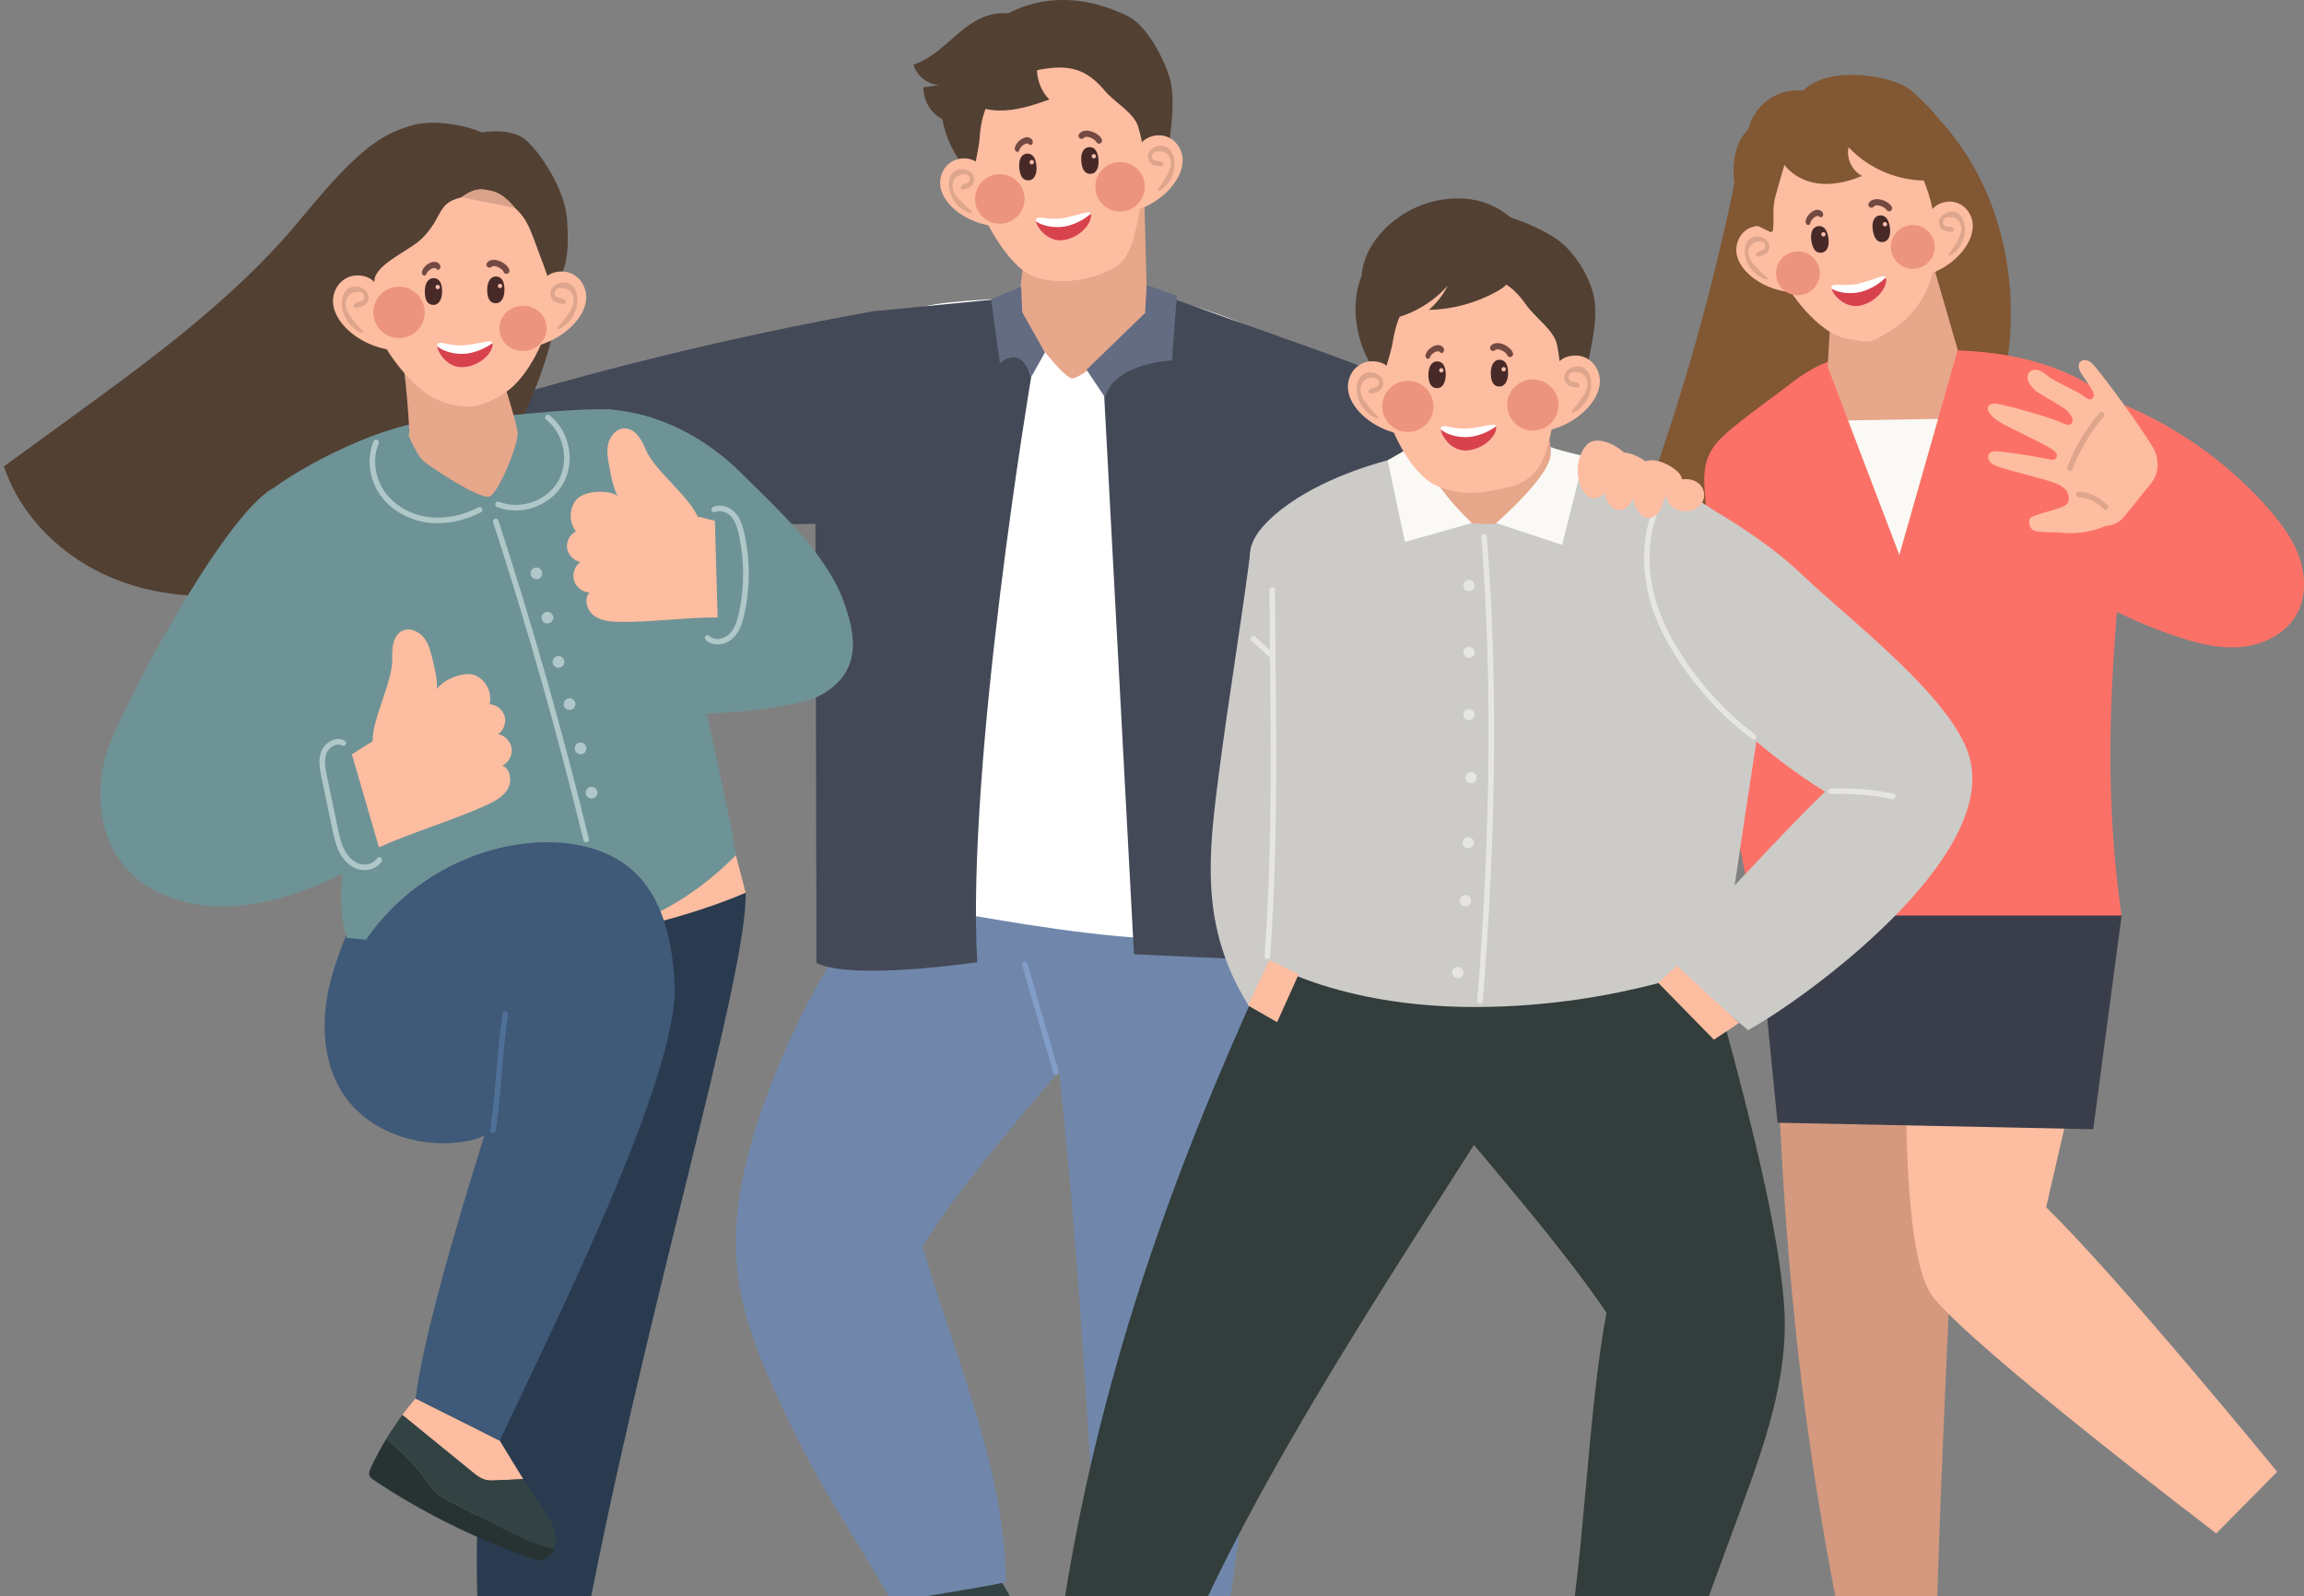 <svg width="368" height="255" viewBox="0 0 368 255" fill="none" xmlns="http://www.w3.org/2000/svg">
<rect x="0" y="0" width="368" height="255" fill="#808080" stroke="none"/>
<g clip-path="url(#clip0_1877_6459)">
<path d="M338.499 64.379C347.526 68.018 355.693 73.779 362.147 81.072C364.255 83.451 366.212 86.047 367.26 89.047C368.307 92.048 368.347 95.528 366.745 98.275C364.938 101.382 361.299 103.086 357.717 103.366C354.135 103.645 350.571 102.687 347.176 101.51C337.167 98.053 327.842 92.625 319.889 85.634" fill="#FC7167"/>
<path d="M307.657 17.003C318.859 27.394 322.96 43.478 320.484 58.556C319.649 63.638 317.852 68.759 314.203 72.39C311.5 75.075 307.981 76.762 304.47 78.24C290.267 84.223 274.981 87.631 259.58 88.253C267.733 67.379 273.952 45.746 278.124 23.723" fill="#825733"/>
<path d="M338.867 146.249C332.56 103.325 345.813 69.607 335.201 62.404C329.494 58.529 322.592 56.705 315.717 56.154C308.842 55.604 301.931 56.261 295.074 56.984C292.455 57.259 289.237 58.76 286.17 61.147C282.5 64.01 276.184 68.333 274.178 70.765C271.009 74.609 272.616 78.47 272.589 83.45C272.465 106.796 276.508 131.247 282.123 154.993C295.385 154.163 309.454 154.744 338.872 146.245L338.867 146.249Z" fill="#FC7167"/>
<path d="M308.513 41.428L312.69 55.888L303.365 88.621L291.918 58.578L292.495 48.8" fill="#E6A78B"/>
<path d="M311.323 37.047C311.625 32.724 313.098 26.728 311.674 22.636C310.564 19.453 307.643 16.502 305.154 14.367C302.664 12.237 292.118 10.102 287.848 14.616L282.451 21.247L282.101 24.984" fill="#825733"/>
<path d="M289.73 14.86C287.595 14.141 285.159 14.358 283.188 15.454C281.217 16.551 279.739 18.499 279.225 20.696C277.503 22.343 276.872 24.926 276.89 27.309C276.93 31.899 278.985 36.43 282.407 39.484" fill="#825733"/>
<path d="M279.855 36.097C279.043 33.581 279.105 30.811 280.032 28.308C280.96 25.805 282.749 23.572 285.057 22.041C288.448 19.791 292.722 19.116 296.845 18.921C298.478 18.845 300.134 18.836 301.727 19.142C303.325 19.449 304.878 20.097 306.019 21.18C307.222 22.325 309.064 24.633 309.628 26.155C310.955 29.746 310.706 32.711 311.212 36.497" fill="#825733"/>
<path d="M284.524 43.545C285.128 46.239 290.516 53.309 294.826 54.068C298.949 54.792 298.256 55.005 301.878 52.901C305.225 50.957 307.937 47.206 308.704 43.412C309.472 39.617 309.33 35.573 308.287 31.841C307.604 29.404 306.672 26.99 305.114 24.992C302.233 21.313 297.48 21.131 292.895 22.023C286.415 23.279 282.34 27.393 282.025 33.674C281.87 36.75 283.854 40.531 284.528 43.545H284.524Z" fill="#FDBDA1"/>
<path d="M283.498 37.172C282.606 35.942 280.458 35.76 279.082 36.63C277.702 37.496 277.116 39.151 277.387 40.607C277.653 42.063 278.661 43.332 279.894 44.295C282.065 46 285.021 46.892 287.954 46.723" fill="#FDBDA1"/>
<path d="M278.958 38.805C278.425 39.839 278.669 41.464 279.486 42.684C280.156 43.692 281.163 44.393 282.144 44.624C282.322 44.664 282.366 44.406 282.202 44.273C281.532 43.74 280.897 43.137 280.302 42.475C279.921 42.049 279.543 41.579 279.366 41.033C279.153 40.385 279.268 39.724 279.579 39.293C279.89 38.863 280.378 38.641 280.902 38.565C281.226 38.517 281.656 38.579 281.865 38.956C282.024 39.24 281.962 39.573 281.803 39.755C281.638 39.937 281.399 40.003 281.168 40.074C280.937 40.145 280.702 40.23 280.56 40.438C280.493 40.536 280.453 40.687 280.533 40.82C280.64 41.002 280.853 40.989 281.004 40.944C281.381 40.833 281.767 40.722 282.078 40.483C282.388 40.243 282.619 39.861 282.61 39.377C282.593 38.299 281.572 37.842 280.835 37.784C280.045 37.727 279.322 38.099 278.958 38.8V38.805Z" fill="#DEA58D"/>
<path d="M308.336 33.958C308.904 32.551 310.945 31.859 312.494 32.373C314.039 32.884 315.006 34.349 315.095 35.827C315.184 37.304 314.509 38.774 313.546 40.007C311.846 42.182 309.188 43.753 306.303 44.299" fill="#FDBDA1"/>
<path d="M313.133 34.459C313.901 35.334 314.052 36.971 313.55 38.352C313.138 39.488 312.33 40.411 311.433 40.868C311.269 40.953 311.163 40.709 311.291 40.544C311.815 39.865 312.285 39.129 312.703 38.343C312.969 37.837 313.222 37.287 313.266 36.718C313.32 36.039 313.049 35.422 312.645 35.081C312.237 34.739 311.713 34.641 311.185 34.69C310.861 34.721 310.457 34.885 310.341 35.298C310.253 35.609 310.395 35.92 310.594 36.057C310.794 36.195 311.047 36.204 311.287 36.217C311.527 36.23 311.78 36.257 311.966 36.421C312.055 36.501 312.13 36.639 312.086 36.785C312.028 36.989 311.815 37.025 311.66 37.02C311.265 37.002 310.865 36.985 310.51 36.829C310.151 36.674 309.835 36.355 309.729 35.884C309.485 34.832 310.368 34.14 311.074 33.913C311.828 33.669 312.618 33.856 313.138 34.45L313.133 34.459Z" fill="#DEA58D"/>
<path d="M285.216 25.645C284.79 27.119 284.359 28.592 283.933 30.066C283.671 30.967 283.41 31.868 283.312 32.8C283.179 34.06 283.343 35.343 283.205 36.603C283.188 36.776 283.139 36.981 282.979 37.047C282.846 37.1 282.699 37.038 282.571 36.976C281.741 36.568 280.911 36.155 280.081 35.747C279.992 33.909 280.17 32.059 280.609 30.27" fill="#825733"/>
<path d="M302.133 40.342C302.626 42.209 304.545 43.325 306.411 42.827C308.279 42.334 309.394 40.415 308.897 38.548C308.404 36.681 306.485 35.566 304.618 36.063C302.752 36.56 301.635 38.475 302.133 40.342Z" fill="#ED947E"/>
<path d="M283.78 44.56C284.273 46.427 286.192 47.543 288.059 47.046C289.926 46.552 291.042 44.634 290.545 42.767C290.051 40.9 288.133 39.784 286.266 40.281C284.399 40.774 283.283 42.693 283.78 44.56Z" fill="#ED947E"/>
<path d="M299.122 36.703C299.288 37.853 299.738 38.805 300.799 38.651C301.734 38.517 302.023 37.457 301.856 36.308C301.69 35.158 301.198 34.278 300.187 34.423C299.277 34.553 298.955 35.551 299.121 36.701L299.122 36.703Z" fill="#472A28"/>
<path d="M300.725 35.868C300.751 36.057 300.927 36.188 301.119 36.162C301.308 36.136 301.439 35.96 301.412 35.768C301.386 35.579 301.21 35.448 301.019 35.475C300.83 35.501 300.699 35.677 300.725 35.868Z" fill="#FDBFB0"/>
<path d="M289.304 38.411C289.471 39.561 289.921 40.513 290.982 40.359C291.917 40.224 292.205 39.165 292.039 38.016C291.872 36.867 291.381 35.986 290.37 36.131C289.46 36.261 289.138 37.259 289.304 38.409L289.304 38.411Z" fill="#472A28"/>
<path d="M290.898 37.486C290.924 37.675 291.1 37.806 291.292 37.779C291.481 37.754 291.612 37.578 291.585 37.386C291.559 37.197 291.383 37.066 291.192 37.092C291.003 37.118 290.872 37.294 290.898 37.486Z" fill="#FDBFB0"/>
<path d="M301.795 33.756C301.597 33.783 301.393 33.684 301.294 33.494C301.147 33.213 300.484 32.844 299.88 32.806C299.747 32.798 299.425 32.799 299.308 32.975C299.154 33.2 298.849 33.258 298.627 33.102C298.405 32.946 298.346 32.636 298.499 32.411C298.784 31.988 299.295 31.778 299.935 31.817C300.742 31.866 301.797 32.333 302.159 33.031C302.285 33.274 302.194 33.574 301.958 33.7C301.906 33.727 301.852 33.744 301.797 33.752L301.795 33.756Z" fill="#734942"/>
<path d="M288.852 35.94C288.808 35.946 288.763 35.942 288.716 35.928C288.502 35.864 288.359 35.593 288.397 35.331C288.508 34.567 289.201 33.857 289.808 33.617C290.289 33.424 290.73 33.507 291.053 33.844C291.225 34.024 291.255 34.337 291.122 34.542C290.99 34.747 290.742 34.765 290.57 34.585C290.437 34.443 290.19 34.52 290.09 34.56C289.636 34.743 289.214 35.258 289.172 35.568C289.143 35.776 289.01 35.921 288.852 35.943L288.852 35.94Z" fill="#734942"/>
<path d="M297.289 48.795C294.684 49.428 292.739 47.07 292.524 46.1C292.496 45.963 292.49 45.865 292.53 45.793C292.816 45.198 293.75 45.65 295.843 45.48C297.936 45.311 300.77 43.744 301.115 44.19C301.146 44.227 301.17 44.282 301.193 44.328C301.694 45.389 300.108 48.099 297.296 48.786L297.289 48.795Z" fill="white"/>
<path d="M297.288 48.795C294.683 49.428 292.738 47.07 292.524 46.1C293.37 46.631 294.835 46.982 296.587 46.746C298.397 46.501 300.228 45.319 301.193 44.328C301.693 45.389 300.108 48.099 297.295 48.786L297.288 48.795Z" fill="#D8424D"/>
<path d="M332.232 57.832C331.851 58.285 332.028 58.915 332.286 59.421C332.539 59.927 334.443 62.422 334.443 63.012C334.443 63.291 334.336 63.562 334.123 63.695C333.724 63.953 333.276 63.633 332.912 63.336C332.024 62.599 328.069 60.881 327.182 60.149C326.653 59.714 326.099 59.261 325.468 59.11C324.838 58.959 324.106 59.212 323.897 59.856C323.768 60.26 323.871 60.73 324.075 61.126C324.279 61.52 324.576 61.849 324.869 62.169C325.633 63.007 329.454 64.832 330.217 65.67C330.528 66.012 330.848 66.372 330.999 66.82C331.194 67.401 330.826 67.89 330.302 67.859C329.893 67.836 329.494 67.597 329.112 67.437C327.071 66.602 324.891 66.03 322.779 65.417C321.793 65.133 320.795 64.88 319.787 64.672C319.104 64.53 317.985 64.152 317.555 64.951C317.328 65.382 317.71 65.946 318.025 66.323C318.34 66.704 318.744 66.98 319.139 67.246C320.662 68.276 326.245 70.743 327.767 71.778C328.154 72.04 328.606 72.439 328.522 72.909C328.473 73.193 328.22 73.38 327.958 73.424C327.696 73.469 327.421 73.402 327.155 73.34C325.606 72.972 320.719 72.23 319.157 72.102C318.842 72.075 318.522 72.053 318.229 72.141C317.936 72.23 317.661 72.448 317.577 72.767C317.466 73.176 317.683 73.646 317.999 73.939C318.314 74.232 318.709 74.379 319.095 74.525C320.928 75.209 326.09 76.38 327.923 77.059C328.646 77.33 329.41 77.623 329.942 78.249C330.328 78.706 330.524 79.389 330.395 79.935C330.533 80.721 328.837 81.169 328.34 81.338C327.186 81.728 325.979 81.981 324.847 82.443C324.55 82.563 324.217 82.692 324.128 83.038C324.053 83.335 324.119 83.735 324.212 84.023C324.354 84.467 324.714 84.707 325.14 84.844C325.641 85.008 328.882 85.04 329.383 85.093C331.793 85.337 334.203 84.951 336.374 83.992C337.51 83.957 338.557 83.433 339.285 82.527L343.617 77.153C344.886 75.577 344.94 73.176 343.772 71.294C341.526 67.672 337.514 62.173 334.878 58.866C334.412 58.281 333.901 57.668 333.182 57.535C332.832 57.468 332.468 57.566 332.241 57.837L332.232 57.832Z" fill="#FDBDA1"/>
<path d="M336.271 81.457C336.165 81.457 336.067 81.422 335.987 81.338C334.926 80.17 333.435 79.456 332.001 79.429C331.757 79.425 331.562 79.221 331.566 78.977C331.566 78.732 331.771 78.541 332.01 78.541H332.019C333.63 78.573 335.29 79.332 336.506 80.592C336.631 80.645 336.724 80.752 336.746 80.903C336.773 81.094 336.675 81.32 336.502 81.404C336.427 81.44 336.351 81.457 336.271 81.457Z" fill="#DEA58D"/>
<path d="M330.612 75.231C330.559 75.231 330.506 75.222 330.453 75.199C330.222 75.111 330.111 74.853 330.195 74.627C331.438 71.396 333.169 68.48 335.344 65.959C335.503 65.772 335.783 65.755 335.969 65.914C336.156 66.074 336.178 66.354 336.018 66.54C333.91 68.986 332.232 71.813 331.025 74.951C330.959 75.128 330.79 75.235 330.612 75.235V75.231Z" fill="#DEA58D"/>
<path d="M283.396 151.238C284.129 192.515 286.889 226.491 295.54 266.858C300.085 266.179 304.581 265.779 309.126 265.1C310.142 226.473 312.415 190.615 313.36 156.928" fill="#D4997F"/>
<path d="M305.034 151.904C305.034 151.904 302.229 198.813 308.709 207.131C315.184 215.448 353.989 244.946 353.989 244.946L363.718 235.11C363.718 235.11 338.339 204.055 326.813 192.861L336.684 149.92" fill="#FDBDA1"/>
<path d="M338.867 146.249C338.867 146.249 336.191 166.35 334.336 180.389L283.911 179.346L280.645 146.249" fill="#3A3E4A"/>
<path d="M283.911 24.132C284.568 26.719 286.996 28.606 289.606 29.165C292.215 29.724 294.954 29.134 297.417 28.104C295.802 27.274 294.865 25.29 295.256 23.515C298.513 26.999 303.311 28.992 308.078 28.836C307.532 26.085 306.161 23.501 304.186 21.504C302.215 19.507 299.645 18.109 296.902 17.527" fill="#825733"/>
<path d="M309.548 66.922C304.301 66.993 298.811 67.095 295.189 67.162L303.365 88.621L309.548 66.922Z" fill="#FAF9F5"/>
<path d="M203.878 53.629C226.807 61.494 248.919 71.356 269.881 83.535C271.053 84.214 272.3 84.995 272.788 86.26C273.636 88.47 271.768 90.716 270.046 92.341C266.06 96.1 262.016 99.801 257.92 103.441C254.489 106.49 250.792 109.61 246.278 110.458C242.754 111.119 239.128 110.303 235.675 109.335C220.202 104.994 205.64 97.427 193.19 87.259" fill="#444957"/>
<path d="M139.406 49.732C116.583 53.834 95.093 59.173 72.905 65.901C74.587 70.695 75.63 76.163 76.478 81.174C99.686 82.137 127.613 86.141 150.404 81.649" fill="#444957"/>
<path d="M140.56 270.116C143.573 269.029 146.582 267.946 149.596 266.858C150.462 266.548 151.336 266.228 152.113 265.744C153.027 265.172 153.768 264.386 154.527 263.636C156.915 261.293 159.622 259.238 162.547 257.533C161.429 255.057 160.102 252.713 158.477 250.365L142.721 255.887C136.055 263.796 134.572 265.203 131.674 268.487C130.844 269.428 130.405 270.675 130.334 271.874C130.316 272.158 130.342 272.442 130.4 272.721C130.769 272.748 131.155 272.726 131.51 272.681C134.617 272.26 137.604 271.186 140.56 270.12V270.116Z" fill="#334242"/>
<path d="M208.591 129.428C206.398 163.044 200.899 231.022 195.067 264.195C188.982 264.017 181.956 264.914 175.871 264.736C174.016 230.223 170.62 164.069 163.435 134.377" fill="#7087AB"/>
<path d="M139.326 143.688C131.874 153.817 125.944 165.064 121.794 176.936C118.892 185.245 116.841 194.055 117.76 202.808C118.625 211.059 122.07 218.79 125.638 226.278C131.421 238.417 135.868 244.324 142.544 255.997C148.434 254.772 154.74 253.978 160.63 252.753C160.648 234.808 152.295 216.362 147.368 199.11C156.463 183.958 183.408 155.574 194.637 141.926" fill="#7087AB"/>
<path d="M173.572 47.047C181.49 45.285 195.742 49.954 203.047 53.842C203.438 54.051 204.241 60.42 205.901 67.69C207.561 74.96 208.307 86.846 207.934 94.356C207.432 104.52 206.633 138.447 204.982 148.553C184.428 153.533 153.284 145.215 132.637 142.464C132.907 122.233 137.19 92.27 138.735 73.371C139.028 69.772 142.548 64.614 143.12 60.993C143.755 56.994 147.714 48.965 147.714 48.965C150.91 47.966 164.203 47.433 169.466 47.447" fill="white"/>
<path d="M182.774 31.686L183.2 48.143C183.173 49.697 182.605 51.121 181.5 52.164C180.443 53.163 173.111 60.597 171.18 60.433C169.751 60.309 163.103 51.8 162.721 49.79C162.508 48.676 164.092 37.118 164.092 37.118" fill="#E6A78B"/>
<path d="M186.35 26.644C186.648 22.25 188.095 16.165 186.688 12.002C185.591 8.761 183.03 3.981 180.074 2.543C167.949 -3.342 159.884 2.694 158.522 3.724L157.82 10.412L157.479 14.207" fill="#524033"/>
<path d="M163.43 3.391C161.242 2.645 158.743 2.867 156.72 3.981C154.696 5.1 153.178 7.093 152.641 9.343C150.87 11.025 150.217 13.675 150.231 16.116C150.257 20.82 152.352 25.476 155.854 28.614" fill="#524033"/>
<path d="M155.761 31.3C157.044 35.059 160.848 42.16 164.634 43.953C168.424 45.747 174.176 44.859 177.909 42.844C181.362 40.98 181.637 34.753 182.467 31.158C183.297 27.562 182.831 23.821 181.81 20.297C181.14 17.993 178.064 16.404 176.489 14.527C173.586 11.065 170.87 10.239 166.156 11.114C159.503 12.348 156.88 15.996 156.476 21.939C156.281 24.851 154.811 28.526 155.757 31.295L155.761 31.3Z" fill="#FDBDA1"/>
<path d="M156.502 26.417C155.592 25.152 153.391 24.961 151.975 25.849C150.559 26.737 149.951 28.428 150.222 29.924C150.493 31.419 151.522 32.72 152.783 33.714C155.007 35.467 158.034 36.39 161.043 36.226" fill="#FDBDA1"/>
<path d="M151.842 28.082C151.291 29.138 151.54 30.807 152.37 32.063C153.053 33.097 154.088 33.821 155.091 34.056C155.273 34.1 155.321 33.834 155.153 33.697C154.469 33.146 153.817 32.525 153.209 31.846C152.818 31.411 152.432 30.922 152.255 30.363C152.037 29.698 152.157 29.023 152.476 28.579C152.796 28.14 153.298 27.913 153.835 27.833C154.167 27.785 154.607 27.851 154.824 28.233C154.989 28.521 154.926 28.867 154.758 29.054C154.589 29.24 154.345 29.311 154.105 29.382C153.866 29.453 153.626 29.542 153.48 29.751C153.413 29.853 153.369 30.008 153.448 30.141C153.559 30.328 153.777 30.314 153.932 30.27C154.323 30.159 154.713 30.044 155.033 29.8C155.353 29.555 155.588 29.165 155.583 28.668C155.57 27.558 154.523 27.088 153.768 27.03C152.956 26.968 152.215 27.35 151.842 28.069V28.082Z" fill="#DEA58D"/>
<path d="M181.966 23.404C182.552 21.961 184.651 21.26 186.235 21.788C187.82 22.316 188.805 23.821 188.894 25.339C188.983 26.857 188.286 28.361 187.296 29.626C185.547 31.85 182.818 33.457 179.857 34.007" fill="#FDBDA1"/>
<path d="M186.887 23.927C187.673 24.828 187.824 26.506 187.304 27.922C186.878 29.085 186.048 30.035 185.125 30.501C184.957 30.585 184.85 30.336 184.983 30.168C185.52 29.475 186.008 28.716 186.439 27.913C186.714 27.398 186.976 26.834 187.02 26.249C187.074 25.552 186.803 24.922 186.386 24.567C185.969 24.212 185.431 24.109 184.89 24.163C184.557 24.194 184.144 24.362 184.025 24.784C183.936 25.104 184.073 25.423 184.282 25.565C184.486 25.707 184.744 25.716 184.992 25.729C185.241 25.743 185.494 25.774 185.684 25.942C185.773 26.022 185.849 26.164 185.804 26.315C185.742 26.524 185.525 26.564 185.365 26.555C184.961 26.537 184.553 26.515 184.184 26.355C183.816 26.191 183.492 25.867 183.385 25.383C183.141 24.305 184.047 23.599 184.766 23.368C185.538 23.12 186.35 23.315 186.883 23.927H186.887Z" fill="#DEA58D"/>
<path d="M174.98 30.363C175.272 32.529 177.265 34.047 179.427 33.754C181.593 33.461 183.111 31.468 182.818 29.307C182.525 27.141 180.532 25.623 178.37 25.916C176.205 26.209 174.687 28.202 174.98 30.363Z" fill="#ED947E"/>
<path d="M155.77 32.307C156.063 34.473 158.055 35.991 160.217 35.698C162.383 35.405 163.901 33.412 163.608 31.251C163.315 29.085 161.322 27.567 159.16 27.86C156.995 28.153 155.477 30.146 155.77 32.307Z" fill="#ED947E"/>
<path d="M172.703 25.709C172.791 26.867 173.175 27.848 174.245 27.765C175.187 27.694 175.546 26.657 175.457 25.499C175.369 24.341 174.938 23.429 173.919 23.506C173.003 23.575 172.614 24.549 172.702 25.706L172.703 25.709Z" fill="#472A28"/>
<path d="M174.358 24.984C174.371 25.174 174.538 25.317 174.731 25.303C174.921 25.29 175.064 25.123 175.05 24.93C175.037 24.74 174.87 24.598 174.677 24.611C174.487 24.624 174.345 24.791 174.358 24.984Z" fill="#FDBFB0"/>
<path d="M162.792 26.751C162.881 27.909 163.265 28.89 164.335 28.807C165.277 28.736 165.636 27.699 165.547 26.541C165.459 25.383 165.028 24.471 164.009 24.547C163.093 24.616 162.704 25.59 162.792 26.748L162.792 26.751Z" fill="#472A28"/>
<path d="M164.445 25.935C164.458 26.125 164.625 26.268 164.818 26.255C165.008 26.241 165.151 26.075 165.137 25.882C165.124 25.691 164.957 25.549 164.764 25.562C164.574 25.575 164.432 25.742 164.445 25.935Z" fill="#FDBFB0"/>
<path d="M175.567 22.949C175.369 22.962 175.171 22.85 175.086 22.654C174.958 22.364 174.321 21.951 173.721 21.872C173.589 21.855 173.267 21.834 173.138 22.002C172.97 22.216 172.662 22.254 172.451 22.083C172.24 21.912 172.202 21.599 172.37 21.386C172.682 20.983 173.206 20.807 173.843 20.889C174.644 20.993 175.665 21.529 175.98 22.25C176.089 22.502 175.978 22.794 175.734 22.904C175.68 22.928 175.626 22.942 175.57 22.945L175.567 22.949Z" fill="#734942"/>
<path d="M162.507 24.255C162.463 24.258 162.418 24.251 162.372 24.234C162.163 24.156 162.039 23.876 162.094 23.616C162.256 22.862 162.995 22.201 163.617 22.002C164.11 21.842 164.545 21.954 164.844 22.312C165.003 22.503 165.012 22.818 164.866 23.014C164.72 23.209 164.472 23.21 164.312 23.019C164.189 22.868 163.937 22.928 163.835 22.962C163.369 23.114 162.914 23.599 162.851 23.906C162.808 24.111 162.666 24.247 162.507 24.258L162.507 24.255Z" fill="#734942"/>
<path d="M170.01 38.349C167.368 38.804 165.587 36.32 165.438 35.338C165.42 35.2 165.42 35.101 165.464 35.032C165.79 34.457 166.691 34.972 168.791 34.944C170.891 34.916 173.824 33.543 174.139 34.012C174.166 34.051 174.187 34.107 174.207 34.154C174.635 35.247 172.87 37.844 170.018 38.34L170.01 38.349Z" fill="white"/>
<path d="M170.01 38.348C167.368 38.803 165.587 36.32 165.438 35.337C166.247 35.925 167.685 36.374 169.449 36.256C171.271 36.134 173.177 35.078 174.207 34.154C174.635 35.246 172.87 37.843 170.018 38.339L170.01 38.348Z" fill="#D8424D"/>
<path d="M162.281 2.499C160.328 1.718 158.06 2.161 156.196 3.142C154.332 4.123 152.783 5.588 151.19 6.964C149.601 8.344 147.896 9.68 145.895 10.319C146.418 12.121 148.154 13.502 150.027 13.599C149.179 13.714 148.336 13.83 147.488 13.945C147.475 15.667 148.278 17.376 149.609 18.464C150.941 19.551 152.778 19.995 154.461 19.64" fill="#524033"/>
<path d="M166.041 8.655C165.126 11.1 165.766 14.052 167.612 15.898C164.971 16.835 162.246 17.727 159.445 17.651C156.645 17.576 153.72 16.346 152.326 13.919" fill="#524033"/>
<path d="M176.279 61.618L181.122 152.436L208.688 153.706C208.688 153.706 210.801 82.501 207.645 68.822C204.49 55.142 204.188 53.709 204.188 53.709L187.686 47.837" fill="#444957"/>
<path d="M183.142 45.542L187.962 47.256L187.194 57.588C187.194 57.588 177.931 57.934 176.511 63.505L173.546 59.062L182.902 49.985" fill="#646C82"/>
<path d="M164.704 60.22C164.704 60.22 154.305 121.829 156.085 153.706C156.085 153.706 136.059 156.688 130.4 153.821C130.4 153.821 130.294 84.866 130.183 71.671C130.072 58.476 139.406 49.732 139.406 49.732L160.27 47.695" fill="#444957"/>
<path d="M163.102 45.769L158.291 47.797L159.707 58.058C159.707 58.058 162.934 54.752 164.704 60.22L166.897 56.31L163.275 49.879" fill="#646C82"/>
<path d="M168.668 171.73C168.477 171.73 168.3 171.606 168.242 171.41L163.262 154.194C163.196 153.959 163.329 153.71 163.564 153.644C163.799 153.577 164.043 153.71 164.114 153.945L169.094 171.162C169.161 171.397 169.028 171.641 168.792 171.712C168.753 171.726 168.708 171.73 168.668 171.73Z" fill="#829DC7"/>
<path d="M96.758 65.373C104.938 65.777 112.669 69.856 118.466 75.639C124.262 81.422 131.958 88.368 134.746 96.064C135.962 99.424 136.952 103.215 135.531 106.495C134.559 108.741 132.549 110.414 130.321 111.421C128.093 112.429 121.928 113.277 119.495 113.547C110.681 114.515 101.68 113.805 93.127 111.466" fill="#6E9396"/>
<path d="M89.984 39.053C90.029 55.839 82.825 72.523 70.58 84.001C68.529 85.923 66.137 87.791 63.327 87.96C60.096 88.155 57.202 86.051 54.841 83.837C47.531 76.966 42.329 67.889 40.088 58.116" fill="#524033"/>
<path d="M81.746 32.884C81.809 30.873 81.871 28.836 81.383 26.866C80.894 24.895 79.794 22.964 77.921 21.73C76.5 20.794 74.734 20.315 72.972 19.991C71.143 19.658 69.252 19.471 67.402 19.711C64.508 20.088 61.911 21.495 59.843 23.248C57.77 25.002 56.164 27.105 54.57 29.187" fill="#524033"/>
<path d="M64.397 20.532C57.216 22.556 49.915 33.111 44.89 38.619C34.935 49.537 22.894 58.312 10.941 67.002C7.506 69.501 4.066 72 0.631 74.503C3.338 82.656 10.12 89.132 18.069 92.394C26.018 95.656 35.006 95.892 43.395 94.045C49.515 92.7 55.436 90.25 60.478 86.522C67.415 81.391 72.448 74.028 76.021 66.177C79.594 58.325 81.818 49.937 84.019 41.592" fill="#524033"/>
<path d="M43.67 77.965C35.645 82.208 18.353 114.906 16.777 121.066C15.202 127.226 15.983 134.266 20.453 139.019C24.003 142.796 29.48 144.665 34.846 144.798C40.212 144.931 45.503 143.48 50.429 141.487C58.778 138.109 66.381 133.125 72.63 126.934" fill="#6E9396"/>
<path d="M56.701 145.894C54.863 150.519 52.875 154.975 52.151 159.897C51.428 164.819 51.929 170.088 54.539 174.326C58.685 181.055 67.632 183.847 75.346 182.129C83.06 180.416 94.289 162.853 98.723 156.311" fill="#3F5978"/>
<path d="M119.096 142.605C119.416 156.387 102.079 212.448 92.661 264.346C88.529 263.924 80.788 264.128 76.652 263.707C74.007 227.396 82.315 181.872 91.942 146.764" fill="#2A3B4F"/>
<path d="M115.332 128.145L119.092 142.605C119.092 142.605 91.13 155.441 58.867 149.334L57.962 139.561" fill="#FDBDA1"/>
<path d="M72.067 67.153C63.945 66.487 50.403 73.092 43.666 77.965C43.306 78.227 54.677 113.223 56.075 120.649C57.971 130.693 52.352 139.982 55.387 149.814C76.532 151.948 99.585 154.864 117.547 136.596C116.664 129.712 105.364 80.379 104.294 76.851C103.113 72.958 98.067 65.511 98.067 65.511C94.747 64.956 81.445 66.252 76.208 66.989" fill="#6E9396"/>
<path d="M64.233 57.548C64.699 58.427 65.556 69.874 65.343 69.479C64.544 67.978 66.435 72.634 67.647 73.655C68.805 74.636 76.377 79.696 78.139 79.332C79.439 79.066 82.701 71.378 82.688 69.172C82.684 67.952 79.603 58.312 79.603 58.312" fill="#E6A78B"/>
<path d="M55.995 49.386C55.067 44.908 52.71 38.854 53.567 34.367C54.237 30.873 56.709 26.715 59.55 24.815C71.192 17.039 70.886 20.816 72.435 21.686L83.042 28.632" fill="#524033"/>
<path d="M72.905 22.365C75.053 21.287 80.122 20.128 83.269 21.863C85.373 23.022 90.304 29.822 90.588 35.259C90.845 40.136 90.814 43.359 87.659 47.087" fill="#524033"/>
<path d="M88.129 49.834C87.343 53.882 84.365 60.309 80.721 62.692C77.077 65.076 74.494 65.63 70.367 64.086C66.55 62.657 61.996 57.064 60.629 53.483C59.262 49.901 59.279 48.365 59.834 44.597C60.194 42.133 65.436 39.977 67.269 38.215C70.793 34.824 69.696 32.524 73.447 31.597C74.552 31.322 76.23 29.369 78.618 30.749C83.793 33.741 84.077 34.903 86.061 40.314C87.104 43.159 88.71 46.852 88.129 49.839V49.834Z" fill="#FDBDA1"/>
<path d="M86.673 44.916C87.427 43.487 89.669 42.977 91.253 43.687C92.838 44.397 93.699 46.053 93.632 47.628C93.566 49.204 92.691 50.691 91.537 51.894C89.5 54.011 86.513 55.391 83.397 55.653" fill="#FDBDA1"/>
<path d="M91.703 45.964C92.422 46.976 92.404 48.724 91.725 50.136C91.165 51.294 90.207 52.186 89.208 52.572C89.026 52.644 88.942 52.373 89.093 52.213C89.719 51.552 90.305 50.819 90.828 50.034C91.165 49.528 91.494 48.973 91.6 48.374C91.729 47.659 91.512 46.98 91.117 46.572C90.722 46.163 90.176 46.004 89.612 45.999C89.266 45.999 88.818 46.128 88.653 46.554C88.529 46.874 88.64 47.22 88.84 47.389C89.04 47.557 89.301 47.593 89.554 47.633C89.807 47.673 90.069 47.73 90.251 47.925C90.335 48.019 90.398 48.174 90.34 48.325C90.256 48.534 90.029 48.551 89.861 48.529C89.443 48.467 89.022 48.405 88.662 48.201C88.298 47.997 88.001 47.624 87.934 47.113C87.792 45.973 88.804 45.338 89.572 45.169C90.398 44.992 91.214 45.276 91.703 45.964Z" fill="#DEA58D"/>
<path d="M60.047 45.431C59.239 44.029 56.98 43.607 55.427 44.375C53.873 45.143 53.07 46.83 53.194 48.405C53.319 49.981 54.246 51.428 55.449 52.586C57.566 54.628 60.602 55.893 63.727 56.035" fill="#FDBDA1"/>
<path d="M55.059 46.665C54.379 47.704 54.464 49.453 55.196 50.833C55.8 51.969 56.789 52.826 57.801 53.176C57.988 53.239 58.063 52.968 57.904 52.812C57.251 52.173 56.643 51.468 56.088 50.7C55.729 50.207 55.383 49.666 55.254 49.071C55.098 48.361 55.289 47.673 55.666 47.251C56.044 46.83 56.585 46.648 57.149 46.621C57.495 46.608 57.948 46.719 58.13 47.136C58.267 47.451 58.17 47.802 57.974 47.975C57.784 48.152 57.522 48.197 57.269 48.245C57.016 48.294 56.758 48.361 56.585 48.565C56.505 48.663 56.448 48.818 56.514 48.969C56.608 49.173 56.834 49.182 57.002 49.155C57.415 49.08 57.833 49 58.188 48.782C58.543 48.565 58.827 48.183 58.871 47.668C58.969 46.523 57.939 45.924 57.162 45.791C56.332 45.645 55.525 45.96 55.063 46.665H55.059Z" fill="#DEA58D"/>
<path d="M67.837 49.883C67.846 52.151 66.008 53.998 63.74 54.002C61.472 54.011 59.626 52.173 59.621 49.906C59.612 47.638 61.45 45.791 63.718 45.787C65.986 45.778 67.832 47.615 67.837 49.883Z" fill="#ED947E"/>
<path d="M87.308 52.426C87.308 54.419 85.613 56.048 83.526 56.066C81.441 56.079 79.754 54.477 79.754 52.479C79.754 50.487 81.449 48.858 83.535 48.84C85.621 48.827 87.308 50.429 87.308 52.426Z" fill="#ED947E"/>
<path d="M77.814 46.272C77.811 47.434 78.117 48.441 79.19 48.443C80.134 48.447 80.574 47.44 80.576 46.279C80.579 45.118 80.221 44.175 79.2 44.171C78.281 44.168 77.816 45.108 77.814 46.27L77.814 46.272Z" fill="#472A28"/>
<path d="M79.521 45.68C79.519 45.87 79.674 46.026 79.868 46.027C80.058 46.029 80.213 45.874 80.215 45.681C80.217 45.49 80.062 45.335 79.869 45.333C79.678 45.331 79.523 45.486 79.521 45.68Z" fill="#FDBFB0"/>
<path d="M67.853 46.533C67.85 47.694 68.156 48.702 69.229 48.704C70.174 48.707 70.613 47.701 70.615 46.54C70.618 45.379 70.26 44.436 69.239 44.432C68.32 44.428 67.855 45.369 67.853 46.53L67.853 46.533Z" fill="#472A28"/>
<path d="M69.564 45.85C69.562 46.04 69.717 46.195 69.911 46.197C70.101 46.199 70.256 46.044 70.258 45.851C70.26 45.66 70.105 45.505 69.912 45.503C69.721 45.501 69.566 45.656 69.564 45.85Z" fill="#FDBFB0"/>
<path d="M80.887 43.746C80.688 43.744 80.5 43.616 80.43 43.414C80.325 43.115 79.723 42.653 79.131 42.528C79.001 42.5 78.681 42.454 78.54 42.611C78.355 42.811 78.045 42.825 77.848 42.638C77.651 42.451 77.638 42.136 77.822 41.936C78.165 41.559 78.701 41.425 79.329 41.557C80.12 41.723 81.096 42.338 81.353 43.082C81.442 43.341 81.308 43.624 81.056 43.714C81.001 43.734 80.945 43.743 80.89 43.742L80.887 43.746Z" fill="#734942"/>
<path d="M67.764 44.021C67.72 44.021 67.676 44.011 67.632 43.99C67.429 43.896 67.327 43.607 67.403 43.353C67.624 42.614 68.412 42.012 69.048 41.863C69.552 41.742 69.976 41.888 70.247 42.268C70.391 42.471 70.375 42.786 70.214 42.969C70.053 43.153 69.805 43.134 69.661 42.931C69.55 42.771 69.294 42.812 69.19 42.837C68.714 42.952 68.222 43.4 68.135 43.701C68.076 43.902 67.923 44.026 67.764 44.025L67.764 44.021Z" fill="#734942"/>
<path d="M74.137 58.661C71.468 58.908 69.887 56.292 69.816 55.301C69.808 55.162 69.817 55.063 69.866 54.998C70.236 54.451 71.094 55.034 73.189 55.171C75.285 55.308 78.317 54.17 78.594 54.663C78.618 54.703 78.634 54.761 78.651 54.81C78.991 55.932 77.028 58.383 74.145 58.653L74.137 58.661Z" fill="white"/>
<path d="M74.137 58.661C71.468 58.907 69.887 56.291 69.816 55.3C70.575 55.949 71.974 56.51 73.742 56.531C75.567 56.553 77.551 55.65 78.651 54.809C78.991 55.932 77.028 58.383 74.145 58.653L74.137 58.661Z" fill="#D8424D"/>
<path d="M60.527 135.353C64.659 133.427 73.345 130.64 77.477 128.713C78.822 128.087 80.238 127.395 81.028 126.143C81.818 124.887 81.614 122.895 80.256 122.304C81.25 121.807 81.867 120.64 81.716 119.539C81.565 118.438 80.66 117.48 79.563 117.267C80.46 116.65 80.895 115.438 80.593 114.391C80.291 113.343 79.275 112.549 78.192 112.504C78.658 110.702 77.646 108.634 75.942 107.893C74.233 107.152 70.771 108.519 69.772 110.09C69.928 109.06 69.537 107.156 69.209 105.838C68.88 104.524 68.623 103.144 67.837 102.039C67.052 100.933 65.556 100.188 64.317 100.743C62.751 101.444 62.582 103.561 62.649 105.274C62.777 108.701 59.391 114.976 59.524 118.403C58.374 119.126 57.354 119.779 56.204 120.502" fill="#FDBDA1"/>
<path d="M68.064 236.433C68.645 237.219 69.204 238.035 69.95 238.67C70.58 239.207 71.326 239.589 72.067 239.966C74.637 241.284 77.202 242.598 79.772 243.916C82.293 245.208 84.841 246.513 87.588 247.201C87.899 247.28 88.245 247.334 88.582 247.343C88.281 248.19 87.65 248.918 86.789 249.118C86.035 249.291 85.254 249.043 84.526 248.785C75.787 245.74 67.433 241.59 59.733 236.455C59.453 236.269 59.165 236.065 59.032 235.758C58.845 235.31 59.058 234.804 59.267 234.365C60.021 232.789 60.816 231.298 61.681 229.869C64.082 231.768 66.24 233.974 68.064 236.433Z" fill="#273333"/>
<path d="M77.629 236.415C78.126 236.531 78.641 236.508 79.147 236.486C80.629 236.42 82.107 236.353 83.589 236.286C82.626 234.746 81.428 232.798 79.826 230.139L66.368 223.406C65.623 224.272 64.926 225.142 64.265 226.02C67.989 229.056 71.712 232.092 75.436 235.124C76.097 235.661 76.79 236.215 77.62 236.411L77.629 236.415Z" fill="#FDBDA1"/>
<path d="M88.764 246.539C88.871 245.385 88.653 244.16 88.032 243.184C86.581 240.889 85.586 239.469 83.589 236.286C82.107 236.353 80.629 236.42 79.146 236.486C78.636 236.508 78.121 236.531 77.628 236.415C76.798 236.224 76.106 235.67 75.445 235.128C71.721 232.092 67.997 229.056 64.273 226.025C63.341 227.272 62.484 228.546 61.685 229.869C64.087 231.768 66.244 233.974 68.068 236.433C68.649 237.219 69.209 238.035 69.954 238.67C70.585 239.207 71.33 239.589 72.071 239.966C74.641 241.284 77.207 242.598 79.776 243.916C82.297 245.208 84.845 246.513 87.592 247.2C87.903 247.28 88.249 247.334 88.587 247.342C88.68 247.081 88.742 246.81 88.769 246.539H88.764Z" fill="#334242"/>
<path d="M107.76 157.239C107.409 150.612 105.998 143.48 101.049 139.05C96.93 135.362 91.036 134.252 85.515 134.603C73.642 135.357 62.373 142.552 56.696 153.013L83.451 160.98C80.837 171.703 68.622 206.34 66.368 223.406L79.825 230.139C88.524 211.538 108.519 171.686 107.755 157.239H107.76Z" fill="#3F5978"/>
<path d="M78.742 181.006C78.742 181.006 78.703 181.006 78.68 181.006C78.436 180.975 78.267 180.749 78.299 180.509C78.915 175.937 79.102 173.55 79.279 171.237C79.462 168.916 79.648 166.515 80.265 161.917C80.296 161.673 80.522 161.504 80.762 161.535C81.006 161.566 81.175 161.792 81.144 162.032C80.527 166.604 80.34 168.991 80.163 171.304C79.981 173.625 79.794 176.031 79.177 180.624C79.146 180.846 78.956 181.011 78.738 181.011L78.742 181.006Z" fill="#4F7096"/>
<path d="M73.686 31.513C73.686 31.513 79.9 32.702 82.288 33.248C82.288 33.248 80.619 30.927 78.533 30.483C76.447 30.039 75.568 30.15 73.686 31.513Z" fill="#D9A28A"/>
<path d="M69.936 83.588C69.364 83.588 68.804 83.553 68.249 83.478C65.196 83.06 62.386 81.418 60.735 79.088C58.942 76.558 58.525 73.189 59.675 70.5C59.772 70.273 60.03 70.171 60.256 70.264C60.482 70.362 60.584 70.619 60.491 70.846C59.462 73.256 59.843 76.287 61.459 78.569C62.972 80.704 65.555 82.208 68.369 82.59C70.961 82.945 73.815 82.394 76.403 81.045C76.62 80.93 76.887 81.019 77.002 81.232C77.117 81.449 77.029 81.715 76.816 81.831C74.614 82.976 72.226 83.579 69.936 83.579V83.588Z" fill="#B0C7C9"/>
<path d="M82.346 81.542C81.339 81.542 80.331 81.365 79.382 80.987C79.155 80.899 79.04 80.641 79.133 80.41C79.222 80.184 79.479 80.073 79.71 80.162C83.105 81.507 87.34 80.024 89.155 76.855C90.97 73.691 90.105 69.283 87.233 67.038C87.042 66.887 87.007 66.607 87.158 66.416C87.308 66.221 87.588 66.19 87.779 66.341C90.988 68.849 91.951 73.766 89.927 77.299C88.409 79.949 85.373 81.542 82.351 81.542H82.346Z" fill="#B0C7C9"/>
<path d="M93.632 134.576C93.433 134.576 93.251 134.439 93.202 134.239C89.047 117.2 84.192 100.104 78.764 83.424C78.688 83.189 78.817 82.94 79.048 82.865C79.283 82.789 79.532 82.918 79.607 83.149C85.04 99.851 89.904 116.965 94.063 134.026C94.121 134.266 93.974 134.505 93.739 134.563C93.703 134.572 93.668 134.576 93.632 134.576Z" fill="#B0C7C9"/>
<path d="M114.622 98.634C110.064 98.585 103.89 99.398 99.332 99.344C97.85 99.327 96.274 99.287 95.035 98.466C93.797 97.649 93.162 95.749 94.157 94.649C93.043 94.609 92.004 93.801 91.685 92.731C91.369 91.666 91.8 90.419 92.705 89.775C91.636 89.585 90.739 88.657 90.579 87.583C90.42 86.509 91.019 85.364 91.991 84.875C90.823 83.424 90.89 81.125 92.137 79.745C93.389 78.364 97.104 78.182 98.662 79.199C98.094 78.324 97.668 76.429 97.423 75.093C97.179 73.762 96.846 72.399 97.104 71.067C97.361 69.736 98.418 68.44 99.776 68.436C101.489 68.427 102.519 70.286 103.167 71.875C104.463 75.049 110.135 79.367 111.431 82.545C112.78 82.727 112.833 82.967 114.183 83.153" fill="#FDBDA1"/>
<path d="M58.214 139.002C57.85 139.002 57.477 138.948 57.118 138.828C55.924 138.442 54.885 137.479 54.193 136.117C53.598 134.945 53.332 133.667 53.074 132.433L51.352 124.186C51.099 122.966 50.78 121.448 51.308 120.063C51.623 119.229 52.338 118.523 53.168 118.212C53.82 117.968 54.49 117.999 55.049 118.301C55.267 118.416 55.347 118.687 55.227 118.9C55.112 119.118 54.841 119.197 54.628 119.078C54.206 118.851 53.771 118.931 53.478 119.038C52.888 119.26 52.364 119.783 52.138 120.374C51.703 121.519 51.991 122.895 52.222 124L53.944 132.246C54.188 133.422 54.446 134.643 54.987 135.708C55.325 136.374 56.084 137.555 57.393 137.976C58.467 138.322 59.679 137.963 60.207 137.133C60.34 136.924 60.615 136.867 60.819 137C61.028 137.133 61.086 137.408 60.953 137.612C60.398 138.482 59.324 138.993 58.214 138.993V139.002Z" fill="#B0C7C9"/>
<path d="M114.582 102.944C113.894 102.944 113.22 102.722 112.705 102.211C112.532 102.038 112.527 101.759 112.705 101.586C112.878 101.413 113.157 101.408 113.331 101.586C114.138 102.385 115.607 102.092 116.424 101.333C117.356 100.467 117.756 99.114 118.022 97.906C118.927 93.823 118.927 89.504 118.022 85.421C117.791 84.378 117.485 83.308 116.797 82.532C116.211 81.87 115.128 81.391 114.267 81.799C114.045 81.906 113.783 81.813 113.677 81.591C113.57 81.369 113.663 81.103 113.885 81C115.15 80.397 116.642 81.018 117.463 81.946C118.284 82.873 118.634 84.072 118.892 85.23C119.824 89.438 119.824 93.889 118.892 98.102C118.594 99.442 118.142 100.951 117.032 101.985C116.393 102.58 115.474 102.948 114.587 102.948L114.582 102.944Z" fill="#B0C7C9"/>
<path d="M86.611 91.595C86.611 92.115 86.19 92.532 85.675 92.532C85.16 92.532 84.738 92.11 84.738 91.595C84.738 91.08 85.16 90.659 85.675 90.659C86.19 90.659 86.611 91.08 86.611 91.595Z" fill="#B0C7C9"/>
<path d="M88.373 98.665C88.373 99.185 87.951 99.602 87.436 99.602C86.922 99.602 86.5 99.18 86.5 98.665C86.5 98.151 86.922 97.729 87.436 97.729C87.951 97.729 88.373 98.151 88.373 98.665Z" fill="#B0C7C9"/>
<path d="M90.136 105.736C90.136 106.255 89.714 106.672 89.199 106.672C88.684 106.672 88.263 106.251 88.263 105.736C88.263 105.221 88.684 104.799 89.199 104.799C89.714 104.799 90.136 105.221 90.136 105.736Z" fill="#B0C7C9"/>
<path d="M91.902 112.478C91.902 112.997 91.481 113.414 90.966 113.414C90.451 113.414 90.029 112.992 90.029 112.478C90.029 111.963 90.451 111.541 90.966 111.541C91.481 111.541 91.902 111.963 91.902 112.478Z" fill="#B0C7C9"/>
<path d="M93.664 119.552C93.664 120.072 93.242 120.489 92.728 120.489C92.213 120.489 91.791 120.067 91.791 119.552C91.791 119.037 92.213 118.616 92.728 118.616C93.242 118.616 93.664 119.037 93.664 119.552Z" fill="#B0C7C9"/>
<path d="M95.426 126.623C95.426 127.142 95.004 127.559 94.489 127.559C93.974 127.559 93.553 127.137 93.553 126.623C93.553 126.108 93.974 125.686 94.489 125.686C95.004 125.686 95.426 126.108 95.426 126.623Z" fill="#B0C7C9"/>
<path d="M199.826 87.321C198.228 99.837 196.226 111.519 194.624 124.035C193.678 131.443 192.733 138.979 193.958 146.342C195.059 152.96 197.935 159.271 202.205 164.442C202.839 165.214 203.674 166.031 204.668 165.92C205.653 165.809 206.283 164.851 206.772 163.985C216.696 146.351 225.493 128.078 233.091 109.322" fill="#CCCBC8"/>
<path d="M204.984 148.553C196.693 167.168 176.356 208.733 169.117 261.719C174.954 263.45 181.349 266.494 187.181 268.221C199.72 236.012 227.393 196.124 243.487 170.159" fill="#323D3C"/>
<path d="M271.182 147.554C275.412 164.025 283.809 191.738 284.972 208.702C285.74 219.9 281.807 230.827 277.937 241.368C275.039 249.255 272.141 257.142 269.242 265.029C262.935 265.513 256.304 265.655 250.082 264.528C253.082 248.67 253.597 225.572 256.597 209.714C245.932 193.878 226.621 173.94 215.955 158.104" fill="#323D3C"/>
<path d="M201.468 153.147C200.598 142.197 203.709 123.649 201.818 99.3C201.193 91.227 196.839 88.883 202.591 83.185C207.841 77.987 217.033 74.477 224.246 72.883C232.492 71.063 239.278 71.055 247.662 72.026C256.051 72.999 271.594 77.854 276.796 84.503C280.968 89.833 281.576 94.547 281.918 101.307C282.26 108.066 281.177 114.346 280.138 121.035C278.088 134.226 277.258 140.497 275.207 153.688C275.207 153.688 258.825 160.75 236.047 160.865C213.269 160.976 201.468 153.147 201.468 153.147Z" fill="#CCCBC8"/>
<path d="M246.873 65.719L248.325 76.527C248.276 78.227 247.583 79.758 246.261 80.85C245 81.893 243.491 82.656 241.893 83.122C239.688 83.766 237.366 83.823 235.076 83.548C233.381 83.344 231.672 83.007 230.158 82.23C228.046 81.147 226.843 79.296 226.412 77.073C226.177 75.843 228.121 65.977 228.121 65.977" fill="#E6A78B"/>
<path d="M270.587 79.656C277.231 83.539 282.682 86.904 288.096 92.052C295.633 99.22 311.624 111.297 314.5 120.715C319.498 137.084 287.812 159.897 279.202 164.558C275.491 161.353 269.304 156.453 265.594 153.249C274.542 144.554 282.544 135.171 291.492 126.476C282.442 120.746 275.172 114.257 268.545 106.379" fill="#CCCBC8"/>
<path d="M267.835 154.252L264.861 157.008L273.751 166.085L277.755 163.417" fill="#FDBDA1"/>
<path d="M202.724 153.409L207.451 155.583L203.981 163.293L199.329 160.612" fill="#FDBDA1"/>
<path d="M226.115 70.93C225.582 71.285 221.632 73.527 221.632 73.527L224.401 86.576L235.085 83.549C235.085 83.549 227.313 76.287 228.13 72.83" fill="#FAF9F5"/>
<path d="M247.668 72.026C248.333 75.519 238.955 83.549 238.955 83.549L249.496 87.037L253.069 72.879C253.069 72.879 248.178 71.756 247.659 71.378V72.026H247.668Z" fill="#FAF9F5"/>
<path d="M252.798 62.098C253.509 57.602 255.568 51.472 254.503 47.051C253.673 43.612 251.014 39.59 248.103 37.842C236.159 30.66 227.766 34.988 226.27 35.929L224.93 42.751L224.229 46.625" fill="#524033"/>
<path d="M231.347 36.04C229.163 35.068 226.567 35.063 224.379 36.027C222.191 36.99 220.442 38.903 219.679 41.171C217.699 42.737 216.78 45.405 216.572 47.922C216.163 52.768 217.89 57.753 221.205 61.312" fill="#524033"/>
<path d="M220.868 64.064C221.84 68.05 225.009 75.648 229.541 77.623C233.513 79.354 236.775 78.782 241.05 77.792C247.405 76.323 247.192 70.011 248.382 66.385C249.571 62.759 249.434 58.862 248.71 55.143C248.235 52.711 245.213 50.789 243.766 48.707C241.094 44.872 238.378 43.776 233.447 44.238C226.478 44.895 223.442 48.405 222.479 54.49C222.009 57.468 220.154 61.117 220.873 64.055L220.868 64.064Z" fill="#FDBDA1"/>
<path d="M222.089 59.106C221.268 57.721 219.018 57.322 217.478 58.103C215.938 58.884 215.157 60.571 215.299 62.138C215.441 63.704 216.377 65.138 217.584 66.278C219.71 68.289 222.746 69.519 225.858 69.629" fill="#FDBDA1"/>
<path d="M217.135 60.389C216.47 61.428 216.572 63.168 217.313 64.539C217.925 65.666 218.92 66.505 219.932 66.843C220.118 66.905 220.189 66.634 220.029 66.479C219.377 65.848 218.76 65.151 218.201 64.397C217.841 63.909 217.491 63.376 217.353 62.786C217.193 62.08 217.375 61.397 217.748 60.971C218.121 60.544 218.658 60.358 219.217 60.331C219.563 60.314 220.012 60.42 220.198 60.837C220.34 61.153 220.242 61.499 220.051 61.676C219.861 61.854 219.603 61.903 219.35 61.956C219.102 62.009 218.84 62.076 218.671 62.28C218.591 62.377 218.534 62.533 218.605 62.679C218.698 62.883 218.924 62.888 219.088 62.857C219.497 62.777 219.914 62.697 220.265 62.475C220.615 62.253 220.895 61.872 220.935 61.361C221.023 60.221 219.989 59.635 219.217 59.506C218.387 59.368 217.588 59.688 217.135 60.398V60.389Z" fill="#DEA58D"/>
<path d="M248.582 58.356C249.319 56.923 251.542 56.399 253.127 57.087C254.711 57.779 255.586 59.417 255.537 60.988C255.488 62.559 254.631 64.046 253.495 65.254C251.489 67.384 248.529 68.782 245.431 69.075" fill="#FDBDA1"/>
<path d="M253.601 59.35C254.325 60.349 254.325 62.093 253.664 63.5C253.118 64.659 252.172 65.555 251.183 65.95C251.001 66.021 250.916 65.755 251.067 65.595C251.684 64.929 252.257 64.197 252.776 63.411C253.109 62.905 253.428 62.351 253.53 61.751C253.65 61.037 253.428 60.362 253.033 59.963C252.638 59.559 252.092 59.404 251.533 59.408C251.187 59.408 250.748 59.541 250.583 59.967C250.459 60.287 250.575 60.629 250.774 60.793C250.974 60.957 251.236 60.992 251.489 61.028C251.742 61.068 252.004 61.117 252.186 61.312C252.27 61.405 252.337 61.556 252.274 61.707C252.19 61.916 251.964 61.938 251.8 61.911C251.387 61.853 250.965 61.796 250.601 61.596C250.237 61.396 249.935 61.028 249.869 60.522C249.718 59.386 250.717 58.747 251.48 58.574C252.301 58.387 253.118 58.662 253.606 59.341L253.601 59.35Z" fill="#DEA58D"/>
<path d="M240.744 64.876C240.846 67.131 242.754 68.879 245.009 68.777C247.263 68.675 249.012 66.767 248.91 64.512C248.808 62.257 246.9 60.509 244.645 60.611C242.39 60.713 240.641 62.621 240.744 64.876Z" fill="#ED947E"/>
<path d="M220.785 65.103C220.887 67.357 222.795 69.106 225.05 69.004C227.305 68.902 229.053 66.993 228.951 64.739C228.849 62.484 226.941 60.735 224.686 60.837C222.431 60.939 220.682 62.848 220.785 65.103Z" fill="#ED947E"/>
<path d="M238.114 59.572C238.112 60.733 238.418 61.741 239.491 61.743C240.435 61.746 240.875 60.74 240.877 59.579C240.88 58.418 240.522 57.475 239.501 57.471C238.582 57.468 238.117 58.408 238.114 59.569L238.114 59.572Z" fill="#472A28"/>
<path d="M239.822 58.98C239.82 59.17 239.975 59.325 240.168 59.327C240.359 59.329 240.514 59.174 240.516 58.98C240.518 58.79 240.363 58.635 240.169 58.633C239.979 58.631 239.824 58.786 239.822 58.98Z" fill="#FDBFB0"/>
<path d="M228.154 59.833C228.151 60.994 228.457 62.002 229.53 62.004C230.474 62.007 230.914 61.001 230.916 59.84C230.919 58.678 230.561 57.736 229.54 57.731C228.621 57.728 228.156 58.669 228.154 59.83L228.154 59.833Z" fill="#472A28"/>
<path d="M229.865 59.149C229.863 59.34 230.018 59.495 230.211 59.497C230.402 59.499 230.557 59.344 230.559 59.15C230.561 58.96 230.406 58.804 230.212 58.803C230.022 58.801 229.867 58.956 229.865 59.149Z" fill="#FDBFB0"/>
<path d="M241.187 57.046C240.989 57.044 240.801 56.916 240.731 56.714C240.626 56.415 240.024 55.952 239.432 55.828C239.301 55.8 238.982 55.754 238.841 55.911C238.656 56.111 238.346 56.125 238.149 55.938C237.952 55.75 237.939 55.436 238.123 55.236C238.466 54.859 239.002 54.725 239.63 54.857C240.421 55.023 241.397 55.638 241.654 56.382C241.742 56.641 241.609 56.924 241.357 57.014C241.302 57.033 241.246 57.043 241.191 57.042L241.187 57.046Z" fill="#734942"/>
<path d="M228.065 57.321C228.021 57.321 227.976 57.31 227.932 57.29C227.73 57.196 227.628 56.907 227.704 56.653C227.925 55.913 228.713 55.312 229.349 55.163C229.853 55.042 230.277 55.188 230.547 55.568C230.692 55.771 230.675 56.086 230.515 56.269C230.354 56.453 230.106 56.434 229.962 56.231C229.851 56.071 229.595 56.111 229.491 56.137C229.015 56.252 228.522 56.7 228.436 57.001C228.377 57.202 228.224 57.326 228.065 57.325L228.065 57.321Z" fill="#734942"/>
<path d="M234.438 71.961C231.768 72.207 230.188 69.591 230.117 68.601C230.109 68.462 230.117 68.363 230.167 68.298C230.537 67.751 231.395 68.334 233.49 68.471C235.585 68.608 238.618 67.47 238.895 67.962C238.919 68.003 238.935 68.061 238.951 68.11C239.292 69.232 237.329 71.683 234.446 71.953L234.438 71.961Z" fill="white"/>
<path d="M234.438 71.961C231.768 72.207 230.188 69.591 230.117 68.6C230.876 69.249 232.275 69.81 234.043 69.831C235.868 69.853 237.852 68.95 238.951 68.109C239.292 69.232 237.329 71.682 234.446 71.953L234.438 71.961Z" fill="#D8424D"/>
<path d="M241.294 43.212C241.498 43.922 241.232 44.703 240.766 45.276C240.3 45.849 239.656 46.248 239.008 46.603C235.706 48.419 231.965 49.426 228.201 49.51C229.466 48.441 230.504 47.105 231.237 45.622C228.463 48.769 224.49 50.833 220.318 51.294C220.962 50.784 221.202 49.932 221.463 49.151C222.848 45.045 225.893 41.53 229.754 39.573" fill="#524033"/>
<path d="M241.787 35.197C238.365 31.974 234.295 31.335 230.593 31.855C226.891 32.369 223.385 34.194 220.837 36.928C219.595 38.259 218.574 39.813 217.988 41.539C217.402 43.261 217.273 45.161 217.771 46.914C219.936 43.567 223.27 41.046 226.98 39.586C230.691 38.126 234.761 37.695 238.733 38.033" fill="#524033"/>
<path d="M236.389 160.306C236.389 160.306 236.367 160.306 236.354 160.306C236.11 160.288 235.928 160.071 235.946 159.827C238.111 132.77 238.333 107.862 236.598 85.799C236.58 85.555 236.762 85.342 237.006 85.32C237.246 85.302 237.463 85.484 237.486 85.728C239.226 107.835 239.004 132.788 236.833 159.893C236.815 160.124 236.62 160.302 236.389 160.302V160.306Z" fill="#E6E5E1"/>
<path d="M280.112 118.146C280.019 118.146 279.93 118.119 279.85 118.061C274.027 113.774 268.63 107.338 265.421 100.84C261.91 93.73 261.644 85.847 264.711 79.745C264.822 79.527 265.088 79.438 265.306 79.549C265.523 79.66 265.612 79.927 265.501 80.144C262.558 85.998 262.825 93.588 266.216 100.45C269.367 106.823 274.658 113.143 280.374 117.351C280.569 117.498 280.614 117.773 280.467 117.972C280.379 118.092 280.245 118.154 280.108 118.154L280.112 118.146Z" fill="#E6E5E1"/>
<path d="M302.331 127.653C302.299 127.653 302.273 127.653 302.242 127.644C299.024 126.991 295.726 126.72 292.446 126.845C292.198 126.858 291.994 126.663 291.985 126.419C291.976 126.175 292.167 125.966 292.411 125.957C295.766 125.828 299.13 126.104 302.419 126.774C302.659 126.823 302.814 127.058 302.766 127.297C302.721 127.506 302.539 127.653 302.331 127.653Z" fill="#E6E5E1"/>
<path d="M202.426 153.2C202.426 153.2 202.404 153.2 202.391 153.2C202.147 153.182 201.965 152.969 201.983 152.725C203.172 136.662 203.003 120.245 202.844 104.373C202.808 100.991 202.773 97.609 202.755 94.231C202.755 93.987 202.95 93.788 203.194 93.783C203.438 93.783 203.638 93.978 203.638 94.223C203.66 97.6 203.696 100.978 203.727 104.36C203.887 120.254 204.055 136.685 202.861 152.787C202.844 153.022 202.648 153.2 202.418 153.2H202.426Z" fill="#E6E5E1"/>
<path d="M203.022 105.07C202.915 105.07 202.809 105.03 202.725 104.955L199.88 102.354C199.698 102.19 199.684 101.91 199.853 101.728C200.017 101.546 200.297 101.533 200.479 101.702L203.324 104.303C203.506 104.467 203.519 104.746 203.35 104.928C203.262 105.026 203.142 105.075 203.022 105.075V105.07Z" fill="#E6E5E1"/>
<path d="M233.735 93.53C233.731 94.027 234.126 94.431 234.623 94.44C235.12 94.445 235.524 94.05 235.533 93.552C235.537 93.055 235.142 92.651 234.645 92.643C234.148 92.638 233.744 93.033 233.735 93.53Z" fill="#E6E5E1"/>
<path d="M233.735 104.209C233.731 104.706 234.126 105.11 234.623 105.119C235.12 105.123 235.524 104.728 235.533 104.231C235.537 103.734 235.142 103.33 234.645 103.321C234.148 103.317 233.744 103.712 233.735 104.209Z" fill="#E6E5E1"/>
<path d="M233.735 114.155C233.731 114.652 234.126 115.056 234.623 115.065C235.12 115.07 235.524 114.675 235.533 114.177C235.542 113.68 235.142 113.276 234.645 113.268C234.148 113.263 233.744 113.658 233.735 114.155Z" fill="#E6E5E1"/>
<path d="M234.06 124.217C234.055 124.714 234.45 125.118 234.947 125.127C235.444 125.132 235.848 124.737 235.857 124.24C235.866 123.742 235.467 123.339 234.969 123.33C234.472 123.325 234.068 123.72 234.06 124.217Z" fill="#E6E5E1"/>
<path d="M233.615 134.607C233.611 135.105 234.006 135.508 234.503 135.517C235 135.522 235.404 135.127 235.413 134.63C235.417 134.133 235.022 133.729 234.525 133.72C234.028 133.715 233.624 134.11 233.615 134.607Z" fill="#E6E5E1"/>
<path d="M233.163 143.857C233.159 144.354 233.554 144.758 234.051 144.767C234.548 144.771 234.952 144.376 234.961 143.879C234.965 143.382 234.57 142.978 234.073 142.969C233.576 142.961 233.172 143.36 233.163 143.857Z" fill="#E6E5E1"/>
<path d="M231.942 155.344C231.938 155.841 232.333 156.245 232.83 156.254C233.327 156.258 233.731 155.863 233.74 155.366C233.744 154.869 233.349 154.465 232.852 154.456C232.355 154.452 231.951 154.847 231.942 155.344Z" fill="#E6E5E1"/>
<path d="M252.634 78.005C253.016 78.799 253.735 79.62 254.698 79.603C255.714 79.585 256.398 78.662 256.726 77.8C257.055 76.939 257.268 75.963 258.049 75.382C258.639 74.942 259.505 74.769 259.864 74.165C260.281 73.46 259.753 72.603 259.114 72.048C257.822 70.925 254.831 69.496 253.411 71.094C251.773 72.936 251.622 75.914 252.629 78.009L252.634 78.005Z" fill="#FDBDA1"/>
<path d="M256.642 79.9C257.023 80.694 257.742 81.515 258.706 81.498C259.722 81.48 260.406 80.557 260.734 79.695C261.062 78.835 261.275 77.858 262.057 77.277C262.647 76.837 263.512 76.664 263.872 76.061C264.289 75.355 263.761 74.498 263.122 73.943C261.83 72.82 258.839 71.391 257.418 72.989C255.781 74.831 255.63 77.809 256.637 79.904L256.642 79.9Z" fill="#FDBDA1"/>
<path d="M261.311 81.147C261.692 81.942 262.411 82.763 263.375 82.745C264.391 82.727 265.074 81.804 265.403 80.943C265.731 80.082 265.944 79.106 266.726 78.524C267.316 78.085 268.181 77.912 268.541 77.308C268.958 76.602 268.43 75.746 267.791 75.191C266.499 74.068 263.508 72.639 262.087 74.237C260.45 76.079 260.299 79.057 261.306 81.152L261.311 81.147Z" fill="#FDBDA1"/>
<path d="M266.384 80.002C266.677 80.65 267.276 81.178 267.99 81.458C269.153 81.906 270.622 81.649 271.47 80.81C272.318 79.971 272.451 78.6 271.732 77.668C269.872 75.244 265.021 76.988 266.379 80.007L266.384 80.002Z" fill="#FDBDA1"/>
</g>
<defs>
<clipPath id="clip0_1877_6459">
<rect width="367.37" height="280" fill="white" transform="translate(0.631)"/>
</clipPath>
</defs>
</svg>

